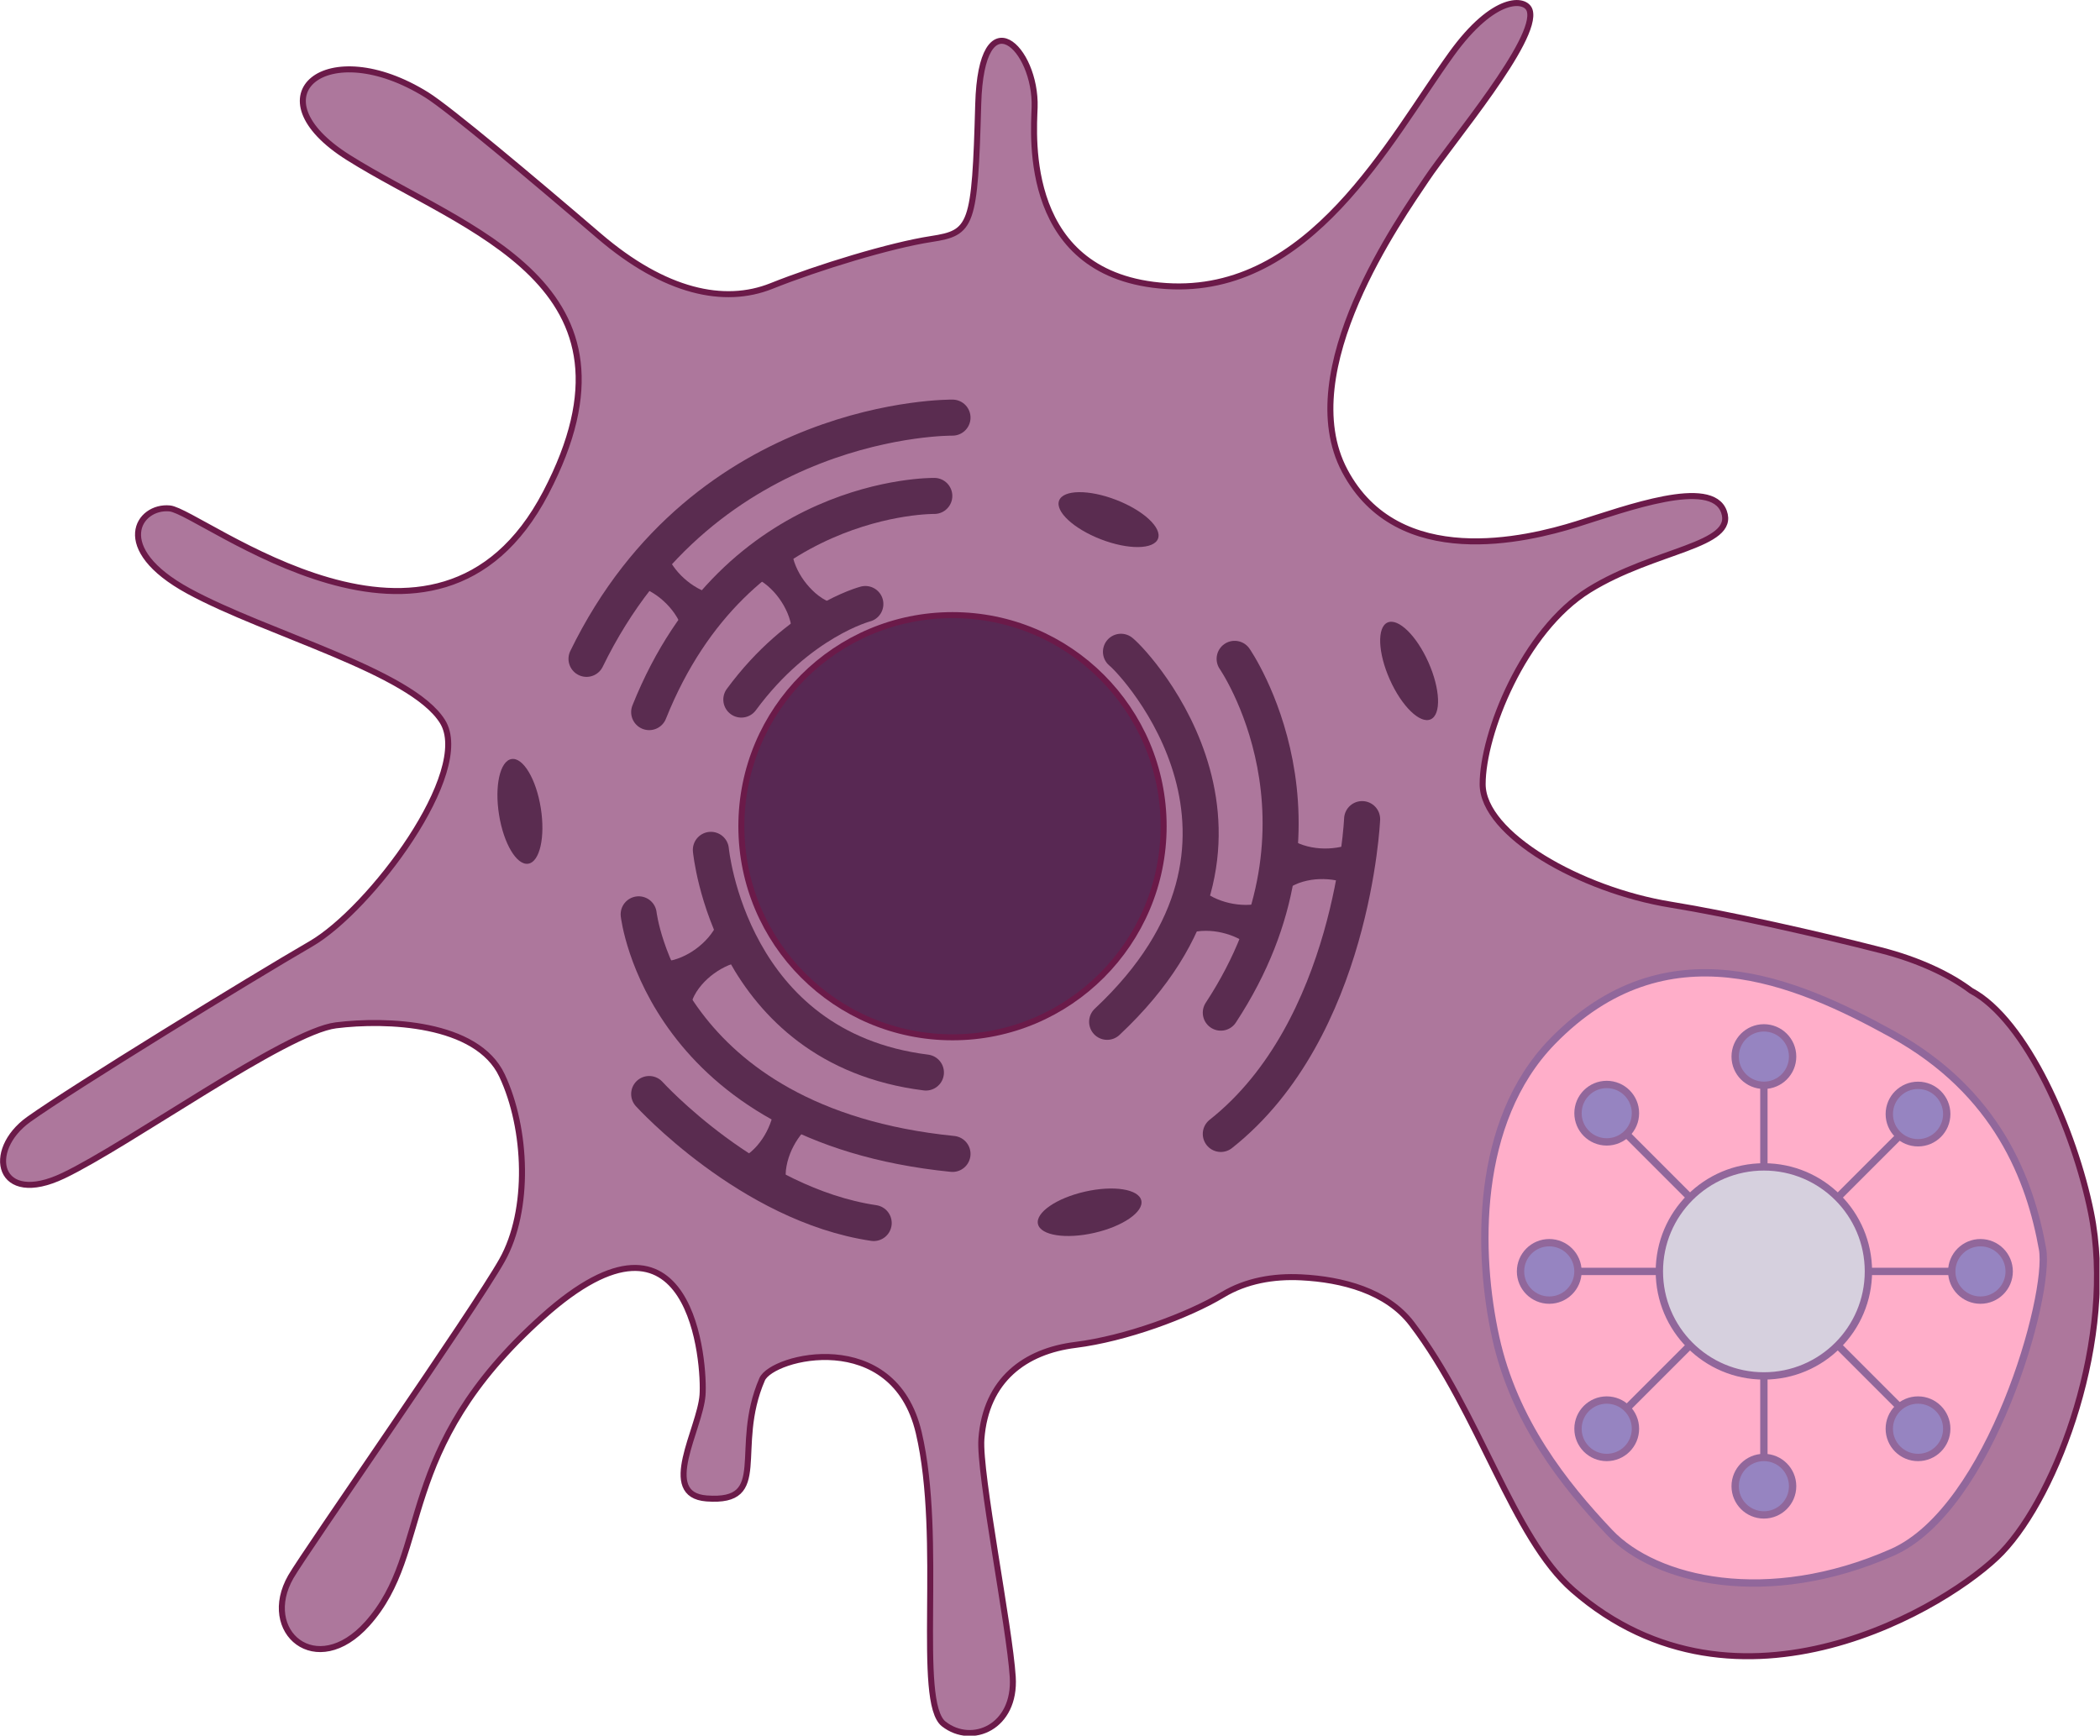 <svg width="699" height="578" viewBox="0 0 699 578" fill="none" xmlns="http://www.w3.org/2000/svg">
<g clip-path="url(#clip0_4611_295959)">
<path d="M695.986 403.581C690.54 376.638 674.57 339.633 656.058 329.801C649.119 324.585 638.867 319.619 625.961 316.325C605.476 311.088 575.98 304.39 556.086 301.166C526.06 296.3 493.51 277.738 493.51 261.047C493.51 244.357 507.067 209.945 528.973 196.389C550.88 182.832 577.993 181.791 573.818 170.317C569.643 158.843 541.488 169.276 524.798 174.492C508.108 179.709 465.346 190.141 447.624 156.761C429.893 123.39 466.397 72.288 474.737 59.773C483.077 47.258 512.193 12.986 509.159 3.454C507.858 -0.641 497.375 -1.782 483.087 18.052C462.462 46.687 436.15 98.36 388.182 95.226C340.204 92.092 344.068 45.215 344.379 35.773C345.02 16.04 326.617 -1.822 325.606 34.732C324.485 75.402 323.523 77.494 309.957 79.577C296.4 81.659 272.411 88.968 256.762 95.226C241.113 101.483 221.299 97.308 199.402 78.535C177.506 59.763 149.552 36.274 142.043 31.598C108.812 10.923 83.251 31.889 115.971 52.454C154.908 76.934 218.175 94.174 181.681 164.05C145.177 233.925 66.961 170.307 56.529 169.266C46.096 168.225 36.715 182.562 62.786 196.769C88.858 210.987 136.836 223.502 147.269 240.182C157.702 256.872 123.28 302.758 103.466 314.232C83.652 325.706 24.199 362.21 9.602 372.633C-4.996 383.066 -0.831 401.839 21.076 391.406C42.982 380.973 95.126 343.428 111.816 341.345C128.506 339.263 158.753 340.304 167.093 358.035C175.433 375.767 176.485 402.88 167.093 419.57C157.702 436.261 101.614 516.558 96.818 524.908C86.335 543.151 105.248 559.51 122.249 540.557C144.165 516.118 130.589 483.198 180.65 438.353C230.711 393.509 234.575 454.683 233.844 464.425C232.993 475.779 219.267 497.655 235.196 498.847C256.832 500.469 243.676 482.317 253.668 459.218C257.003 451.499 297.472 441.487 305.812 476.95C314.152 512.413 304.771 566.639 314.152 573.938C323.533 581.237 338.141 574.979 337.1 558.289C336.059 541.599 325.806 490.436 326.667 479.023C328.169 459.299 341.265 449.817 357.955 447.735C374.646 445.652 395.411 438.003 406.975 431.044C414.754 426.359 423.885 424.777 433.097 425.237C446.763 425.918 461.631 429.793 469.911 440.686C492.589 470.512 503.492 511.842 523.567 529.344C578.684 577.402 649.34 534.46 666.32 516.798C684.823 497.515 704.417 445.292 695.986 403.581Z" fill="#AD779C" stroke="#6B1A49" stroke-width="2" stroke-miterlimit="10"/>
<path d="M317.046 345.33C355.858 345.33 387.321 313.867 387.321 275.055C387.321 236.242 355.858 204.779 317.046 204.779C278.233 204.779 246.77 236.242 246.77 275.055C246.77 313.867 278.233 345.33 317.046 345.33Z" fill="#582853" stroke="#6B1A49" stroke-width="2" stroke-miterlimit="10"/>
<path d="M310.988 165.101C310.988 165.101 245.278 164.06 216.083 237.068" stroke="#5A2C50" stroke-width="12" stroke-miterlimit="10" stroke-linecap="round"/>
<path d="M317.046 139.029C317.046 139.029 234.856 137.988 195.227 219.337" stroke="#5A2C50" stroke-width="12" stroke-miterlimit="10" stroke-linecap="round"/>
<path d="M288.04 201.085C288.04 201.085 265.973 206.821 246.76 232.893" stroke="#5A2C50" stroke-width="12" stroke-miterlimit="10" stroke-linecap="round"/>
<path d="M236.618 282.924C236.618 282.924 242.755 348.874 308.195 357.054" stroke="#5A2C50" stroke-width="12" stroke-miterlimit="10" stroke-linecap="round"/>
<path d="M212.588 304.39C212.588 304.39 220.578 374.435 317.046 384.147" stroke="#5A2C50" stroke-width="12" stroke-miterlimit="10" stroke-linecap="round"/>
<path d="M216.083 364.213C216.083 364.213 249.533 401.028 290.814 407.155" stroke="#5A2C50" stroke-width="12" stroke-miterlimit="10" stroke-linecap="round"/>
<path d="M373.124 216.984C378.24 221.059 432.936 279.85 368.518 340.174" stroke="#5A2C50" stroke-width="12" stroke-miterlimit="10" stroke-linecap="round"/>
<path d="M410.96 219.337C410.96 219.337 448.285 273.212 406.354 337.12" stroke="#5A2C50" stroke-width="12" stroke-miterlimit="10" stroke-linecap="round"/>
<path d="M453.391 272.692C453.391 272.692 450.328 342.737 406.354 377.499" stroke="#5A2C50" stroke-width="12" stroke-miterlimit="10" stroke-linecap="round"/>
<path d="M385.446 179.343C386.847 175.717 380.616 169.931 371.529 166.419C362.442 162.906 353.939 162.998 352.538 166.624C351.136 170.249 357.367 176.036 366.454 179.548C375.542 183.061 384.045 182.969 385.446 179.343Z" fill="#5A2C50"/>
<path d="M476.21 239.472C479.761 237.89 479.426 229.393 475.461 220.492C471.497 211.592 465.405 205.659 461.853 207.241C458.302 208.823 458.638 217.32 462.602 226.22C466.567 235.121 472.659 241.054 476.21 239.472Z" fill="#5A2C50"/>
<path d="M364.257 410.434C373.755 408.268 380.755 403.439 379.89 399.649C379.025 395.859 370.625 394.544 361.126 396.711C351.627 398.877 344.628 403.706 345.493 407.496C346.357 411.286 354.758 412.601 364.257 410.434Z" fill="#5A2C50"/>
<path d="M175.832 287.538C179.671 286.926 181.541 278.63 180.008 269.008C178.476 259.385 174.121 252.081 170.282 252.692C166.443 253.304 164.573 261.6 166.106 271.222C167.638 280.844 171.993 288.149 175.832 287.538Z" fill="#5A2C50"/>
<path d="M221.459 182.932C222.01 185.085 222.951 186.787 224.022 188.369C225.104 189.931 226.345 191.323 227.717 192.554C229.089 193.796 230.6 194.887 232.252 195.808C233.924 196.719 235.717 197.49 237.899 197.841L227.146 209.715C226.586 207.582 225.634 205.87 224.573 204.298C223.492 202.737 222.26 201.345 220.889 200.103C219.527 198.852 218.015 197.761 216.363 196.839C214.691 195.928 212.899 195.157 210.706 194.817L221.459 182.932Z" fill="#5A2C50"/>
<path d="M263.52 182.632C263.611 184.845 264.181 186.717 264.902 188.479C265.643 190.231 266.564 191.843 267.655 193.335C268.747 194.827 269.998 196.209 271.42 197.46C272.872 198.692 274.464 199.823 276.526 200.614L263.551 210.005C263.44 207.803 262.87 205.93 262.149 204.168C261.408 202.416 260.497 200.804 259.415 199.302C258.344 197.801 257.093 196.419 255.661 195.167C254.209 193.936 252.617 192.805 250.545 192.024L263.52 182.632Z" fill="#5A2C50"/>
<path d="M399.015 295.249C400.537 296.861 402.199 297.892 403.901 298.753C405.603 299.584 407.365 300.205 409.168 300.616C410.97 301.026 412.822 301.246 414.714 301.256C416.617 301.236 418.559 301.046 420.631 300.285L417.007 315.884C415.475 314.292 413.823 313.261 412.121 312.4C410.419 311.569 408.657 310.948 406.865 310.528C405.063 310.097 403.22 309.877 401.318 309.877C399.416 309.897 397.473 310.087 395.391 310.868L399.015 295.249Z" fill="#5A2C50"/>
<path d="M220.989 320.059C223.201 319.959 225.074 319.378 226.826 318.648C228.568 317.907 230.18 316.975 231.672 315.874C233.164 314.783 234.535 313.521 235.777 312.09C237.008 310.638 238.13 309.036 238.911 306.973L248.352 319.919C246.149 320.029 244.287 320.62 242.525 321.341C240.783 322.082 239.161 323.013 237.669 324.094C236.167 325.175 234.796 326.427 233.554 327.869C232.323 329.32 231.201 330.922 230.43 332.995L220.989 320.059Z" fill="#5A2C50"/>
<path d="M247.391 385.239C249.333 384.167 250.755 382.826 252.016 381.404C253.258 379.962 254.299 378.42 255.15 376.778C256.011 375.136 256.682 373.404 257.173 371.572C257.633 369.72 257.944 367.797 257.733 365.595L271.911 373.054C269.978 374.125 268.567 375.477 267.305 376.898C266.064 378.34 265.022 379.882 264.161 381.514C263.29 383.146 262.609 384.878 262.129 386.71C261.668 388.553 261.358 390.485 261.588 392.698L247.391 385.239Z" fill="#5A2C50"/>
<path d="M429.723 279.37C431.555 280.621 433.387 281.282 435.229 281.763C437.072 282.223 438.914 282.454 440.766 282.474C442.618 282.504 444.47 282.323 446.323 281.933C448.175 281.512 450.037 280.912 451.91 279.74L451.639 295.76C449.807 294.518 447.975 293.867 446.133 293.387C444.29 292.926 442.448 292.696 440.596 292.656C438.744 292.616 436.891 292.786 435.039 293.187C433.187 293.607 431.324 294.208 429.452 295.399L429.723 279.37Z" fill="#5A2C50"/>
<path d="M516.678 346.772C490.717 373.484 491.738 417.458 497.865 445.282C503.993 473.105 520.573 494.121 535.802 510.2C551.03 526.28 588.406 535.101 629.856 516.798C662.606 502.331 682.61 431.214 679.877 415.846C675.782 392.898 664.889 363.592 629.856 344.269C597.687 326.527 554.524 307.844 516.678 346.772Z" fill="#FFAEC9" stroke="#91679B" stroke-width="2.44" stroke-miterlimit="10"/>
<path d="M587.124 348.774V423.265L639.788 370.591L587.124 423.265H661.605H587.124L639.788 475.929L587.124 423.265V497.745V423.265L534.46 475.929L587.124 423.265H512.643H587.124L534.46 370.591L587.124 423.265V348.774Z" fill="#D6D0DE" stroke="#91679B" stroke-width="2.44" stroke-miterlimit="10"/>
<path d="M587.124 458.057C606.339 458.057 621.916 442.48 621.916 423.265C621.916 404.049 606.339 388.472 587.124 388.472C567.909 388.472 552.332 404.049 552.332 423.265C552.332 442.48 567.909 458.057 587.124 458.057Z" fill="#D6D0DE" stroke="#91679B" stroke-width="2.44" stroke-miterlimit="10"/>
<path d="M534.81 485.21C540.091 485.21 544.372 480.929 544.372 475.648C544.372 470.368 540.091 466.087 534.81 466.087C529.53 466.087 525.249 470.368 525.249 475.648C525.249 480.929 529.53 485.21 534.81 485.21Z" fill="#9684C1" stroke="#91679B" stroke-width="2.44" stroke-miterlimit="10"/>
<path d="M515.677 432.826C520.958 432.826 525.239 428.545 525.239 423.265C525.239 417.984 520.958 413.703 515.677 413.703C510.396 413.703 506.116 417.984 506.116 423.265C506.116 428.545 510.396 432.826 515.677 432.826Z" fill="#9684C1" stroke="#91679B" stroke-width="2.44" stroke-miterlimit="10"/>
<path d="M534.81 380.152C540.091 380.152 544.372 375.871 544.372 370.591C544.372 365.31 540.091 361.029 534.81 361.029C529.53 361.029 525.249 365.31 525.249 370.591C525.249 375.871 529.53 380.152 534.81 380.152Z" fill="#9684C1" stroke="#91679B" stroke-width="2.44" stroke-miterlimit="10"/>
<path d="M587.124 361.309C592.405 361.309 596.686 357.029 596.686 351.748C596.686 346.467 592.405 342.186 587.124 342.186C581.843 342.186 577.562 346.467 577.562 351.748C577.562 357.029 581.843 361.309 587.124 361.309Z" fill="#9684C1" stroke="#91679B" stroke-width="2.44" stroke-miterlimit="10"/>
<path d="M638.427 380.443C643.707 380.443 647.988 376.162 647.988 370.881C647.988 365.6 643.707 361.319 638.427 361.319C633.146 361.319 628.865 365.6 628.865 370.881C628.865 376.162 633.146 380.443 638.427 380.443Z" fill="#9684C1" stroke="#91679B" stroke-width="2.44" stroke-miterlimit="10"/>
<path d="M659.212 432.826C664.492 432.826 668.773 428.545 668.773 423.265C668.773 417.984 664.492 413.703 659.212 413.703C653.931 413.703 649.65 417.984 649.65 423.265C649.65 428.545 653.931 432.826 659.212 432.826Z" fill="#9684C1" stroke="#91679B" stroke-width="2.44" stroke-miterlimit="10"/>
<path d="M587.124 504.333C592.405 504.333 596.686 500.052 596.686 494.772C596.686 489.491 592.405 485.21 587.124 485.21C581.843 485.21 577.562 489.491 577.562 494.772C577.562 500.052 581.843 504.333 587.124 504.333Z" fill="#9684C1" stroke="#91679B" stroke-width="2.44" stroke-miterlimit="10"/>
<path d="M638.427 485.21C643.707 485.21 647.988 480.929 647.988 475.648C647.988 470.368 643.707 466.087 638.427 466.087C633.146 466.087 628.865 470.368 628.865 475.648C628.865 480.929 633.146 485.21 638.427 485.21Z" fill="#9684C1" stroke="#91679B" stroke-width="2.44" stroke-miterlimit="10"/>
</g>
<defs>
<clipPath id="clip0_4611_295959">
<rect width="698.15" height="577.24" fill="white" transform="scale(1.001)"/>
</clipPath>
</defs>
</svg>
